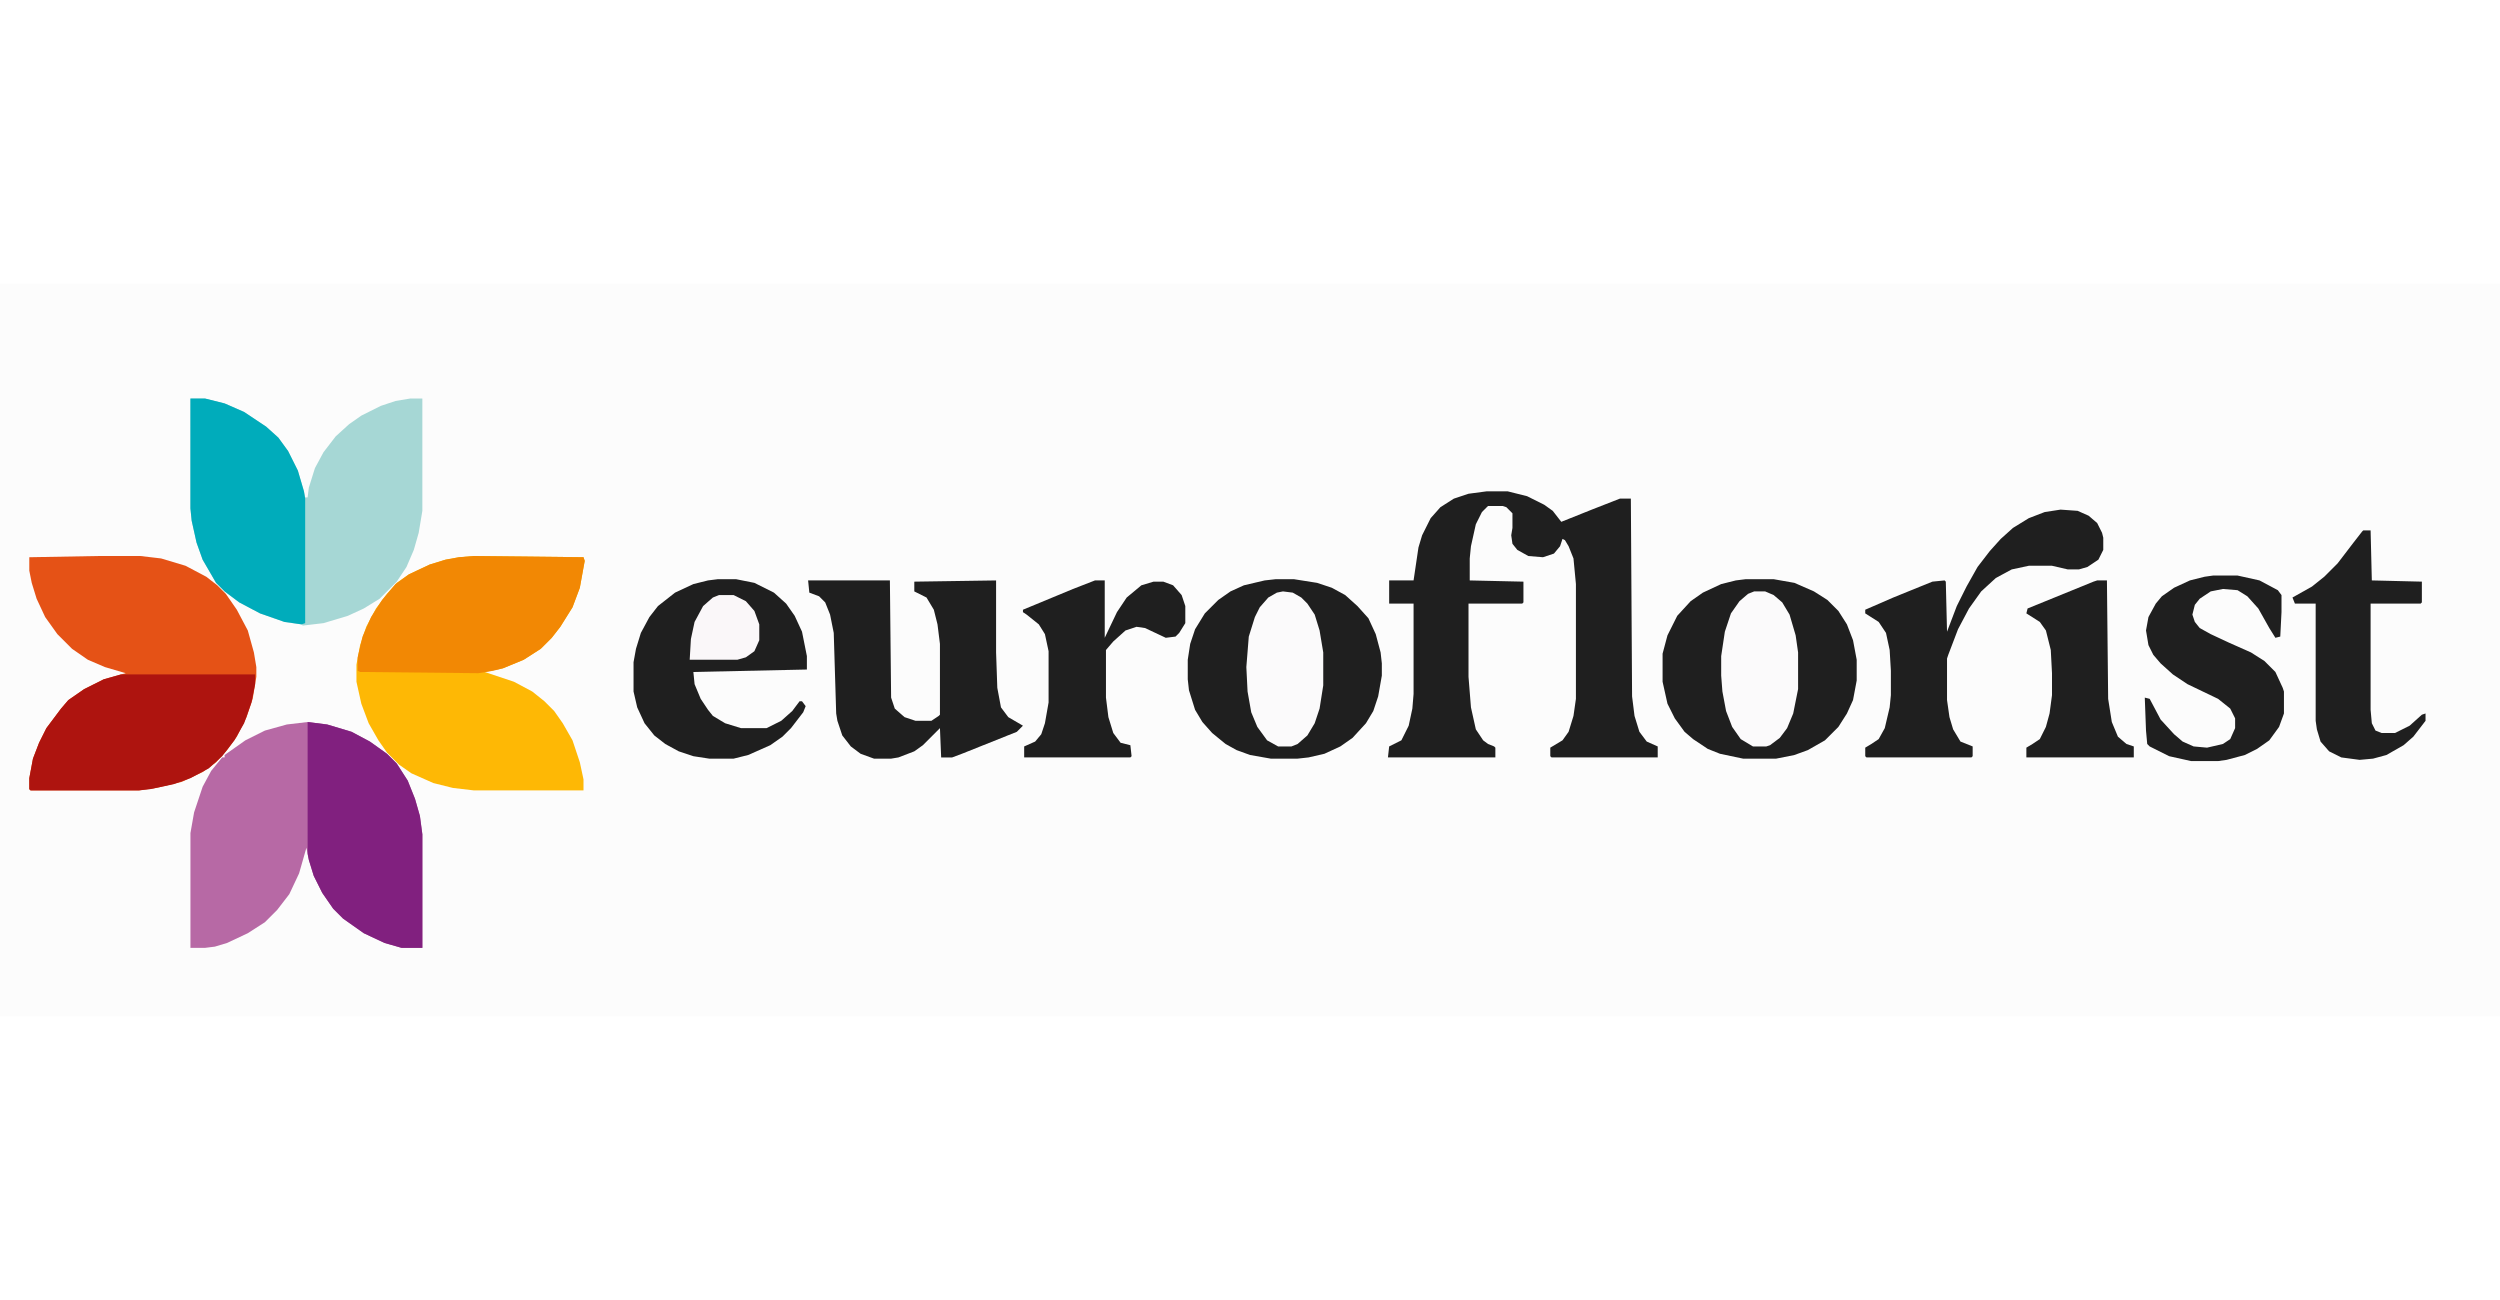 <?xml version="1.0" encoding="UTF-8"?>
<svg version="1.1" viewBox="0 0 2048 600" width="125" height="65" xmlns="http://www.w3.org/2000/svg">
<path transform="translate(0)" d="m0 0h2048v600h-2048z" fill="#FCFCFC"/>
<path transform="translate(388,223)" d="m0 0 90 1 1 3-4 22-6 16-10 16-7 9-9 9-14 9-17 7-15 3 24 8 15 8 10 8 8 8 7 10 8 14 6 18 3 14v9h-90l-17-2-16-4-18-8-10-7-10-10-7-10-8-14-6-16-4-18v-14l3-16 5-15 8-15 9-12 8-9 10-7 17-8 13-4 11-2z" fill="#FEB805"/>
<path transform="translate(80,223)" d="m0 0h35l17 2 20 6 17 9 9 7 7 7 9 13 9 17 5 18 2 12v8l-3 18-5 15-8 16-8 11-9 10-11 8-17 8-21 5-14 2h-89l-1-1v-9l3-16 5-13 6-12 12-16 6-7 13-9 16-8 18-5-17-5-14-6-13-9-12-12-10-14-7-15-4-13-2-10v-11z" fill="#E55216"/>
<path transform="translate(252,359)" d="m0 0 16 2 20 6 15 8 14 10 8 8 9 14 6 15 4 14 2 15v93h-17l-14-4-17-8-17-12-8-8-9-13-7-14-4-13-2-10-6 21-8 17-10 13-10 10-14 9-17 8-10 3-8 1h-12v-94l3-17 7-21 7-13 9-11h2v-2l17-12 16-8 18-5z" fill="#B769A5"/>
<path transform="translate(156,94)" d="m0 0h12l16 4 16 7 18 12 10 9 8 11 8 16 5 17 1 5h2l1-8 5-16 7-13 10-13 11-10 10-7 16-8 12-4 12-2h10v92l-3 18-4 14-6 14-8 12-14 14-13 8-13 6-20 6-17 2-1-1-14-2-20-7-17-9-12-9-7-7-11-19-5-14-4-18-1-10z" fill="#A6D7D5"/>
<path transform="translate(1218,170)" d="m0 0h17l16 4 14 7 7 5 7 9 25-10 23-9h9l1 162 2 16 4 13 6 8 9 4v9h-87l-1-1v-7l10-6 5-7 4-13 2-14v-94l-2-21-4-10-3-5-2-1-2 6-5 6-9 3-12-1-9-5-4-5-1-7 1-6v-12l-5-5-3-1h-12l-5 5-5 10-4 18-1 10v18l44 1v17l-1 1h-44v60l2 25 4 18 6 9 4 3 5 2 1 1v8h-88l1-9 10-5 6-12 3-14 1-12v-74h-20v-19h20l4-27 3-10 7-14 8-9 11-7 12-4z" fill="#1F1F1F"/>
<path transform="translate(1430,242)" d="m0 0h23l17 3 16 7 11 7 9 9 7 11 5 13 3 16v17l-3 16-5 11-7 11-11 11-14 8-11 4-15 3h-27l-19-4-10-4-12-8-7-6-8-11-6-12-4-18v-23l4-15 8-16 11-12 10-7 15-7 12-3z" fill="#1F1F1F"/>
<path transform="translate(1045,242)" d="m0 0h15l19 3 12 4 11 6 10 9 9 10 6 13 4 15 1 9v10l-3 17-4 12-6 10-11 12-10 7-13 6-13 3-9 1h-22l-17-3-11-4-9-5-11-9-8-9-6-10-5-16-1-9v-16l2-13 4-12 8-13 11-11 10-7 11-5 17-4z" fill="#1F1F1F"/>
<path transform="translate(662,243)" d="m0 0h67l1 96 3 9 8 7 9 3h13l6-4 1-1v-58l-2-16-3-12-6-10-10-5v-8l67-1v59l1 29 3 16 6 8 12 7-5 5-45 18-8 3h-9l-1-24-14 14-7 5-13 5-6 1h-14l-11-4-8-6-7-9-4-12-1-6-2-66-3-15-4-10-5-5-8-3z" fill="#1F1F1F"/>
<path transform="translate(99,320)" d="m0 0h110v8l-3 15-6 17-8 14-10 13-11 10-15 8-14 5-19 4-9 1h-89l-1-1v-9l3-16 5-13 6-12 12-16 6-7 13-9 16-8z" fill="#AE140F"/>
<path transform="translate(388,223)" d="m0 0 90 1 1 3-4 22-6 16-10 16-7 9-9 9-14 9-17 7-8 2-12 2-97-1-2-1v-11l4-17 7-16 9-14 11-13 11-8 17-8 13-4 11-2z" fill="#F28804"/>
<path transform="translate(252,359)" d="m0 0 16 2 20 6 15 8 14 10 8 8 9 14 6 15 4 14 2 15v93h-17l-14-4-17-8-17-12-8-8-9-13-7-14-4-13-1-5z" fill="#81207F"/>
<path transform="translate(156,94)" d="m0 0h12l16 4 16 7 18 12 10 9 8 11 8 16 5 17 1 6v102l-3 1-14-2-20-7-17-9-12-9-7-7-11-19-5-14-4-18-1-10z" fill="#00ACBB"/>
<path transform="translate(588,242)" d="m0 0h15l15 3 16 8 10 9 7 10 6 13 4 20v11l-93 2 1 10 5 12 6 9 4 5 10 6 13 4h21l12-6 9-8 6-8h2l3 4-2 5-10 13-7 7-10 7-18 8-12 3h-20l-13-2-12-4-11-6-9-7-8-10-6-13-3-13v-24l2-11 4-13 7-13 7-9 14-11 15-7 12-3z" fill="#1F1F1F"/>
<path transform="translate(1688,185)" d="m0 0 14 1 9 4 7 6 4 8 1 4v10l-4 8-9 6-7 2h-9l-13-3h-19l-14 3-13 7-12 11-10 14-9 17-8 21-1 3v34l2 14 3 10 6 10 10 4v8l-1 1h-86l-1-1v-7l5-3 6-4 5-9 4-17 1-10v-20l-1-17-3-14-6-9-11-7v-3l23-10 32-13 10-1 1 1 1 41 8-21 8-16 9-16 10-13 9-10 10-9 13-8 13-5z" fill="#1F1F1F"/>
<path transform="translate(897,243)" d="m0 0h8v47l10-21 8-12 12-10 10-3h8l8 3 7 8 3 9v14l-5 8-3 3-8 1-17-8-7-1-9 3-10 9-6 7v39l2 16 4 13 6 8 8 2 1 9-1 1h-87v-9l9-4 5-6 3-9 3-17v-42l-3-14-5-8-10-8-3-2v-2l41-17z" fill="#1F1F1F"/>
<path transform="translate(1813,239)" d="m0 0h20l18 4 15 8 3 4v14l-1 20-4 1-5-8-9-16-9-10-8-5-12-1-10 2-9 6-4 5-2 8 2 6 4 5 9 5 15 7 18 8 11 7 9 9 6 13 1 3v18l-4 11-8 11-10 7-10 5-15 4-7 1h-22l-18-4-16-8-2-2-1-11-1-27 4 1 9 17 11 12 7 6 9 4 11 1 13-3 6-4 4-9v-8l-4-8-10-8-25-12-12-8-10-9-6-7-4-8-2-12 2-11 6-11 5-6 10-7 13-6 12-3z" fill="#1F1F1F"/>
<path transform="translate(1936,202)" d="m0 0h6l1 41 41 1v17l-1 1h-41v87l1 11 3 6 5 2h11l12-6 10-9 3-1v6l-10 13-8 7-14 8-11 3-11 1-15-2-10-5-7-8-3-10-1-7v-96h-17l-2-5 16-9 10-8 11-11 13-17 7-9z" fill="#1F1F1F"/>
<path transform="translate(1718,243)" d="m0 0h8l1 97 3 19 5 12 7 6 6 2v9h-88v-8l5-3 6-4 5-10 3-11 2-15v-18l-1-19-4-16-5-7-11-7 1-4 54-22z" fill="#1F1F1F"/>
<path transform="translate(1437,252)" d="m0 0h9l7 3 7 6 6 10 5 17 2 14v30l-4 20-5 12-6 8-8 6-3 1h-11l-10-6-7-10-5-13-3-16-1-13v-16l3-20 5-15 7-10 7-6z" fill="#FBFAFB"/>
<path transform="translate(1051,252)" d="m0 0 8 1 7 4 5 5 6 9 4 13 3 18v27l-3 19-4 12-6 10-8 7-5 2h-11l-9-5-8-11-5-12-3-17-1-20 2-25 5-16 4-8 7-8 7-4z" fill="#FBFAFB"/>
<path transform="translate(589,255)" d="m0 0h12l10 5 7 8 4 11v13l-4 9-7 5-7 2h-39l1-17 3-14 7-13 8-7z" fill="#FAF7F9"/>
</svg>
